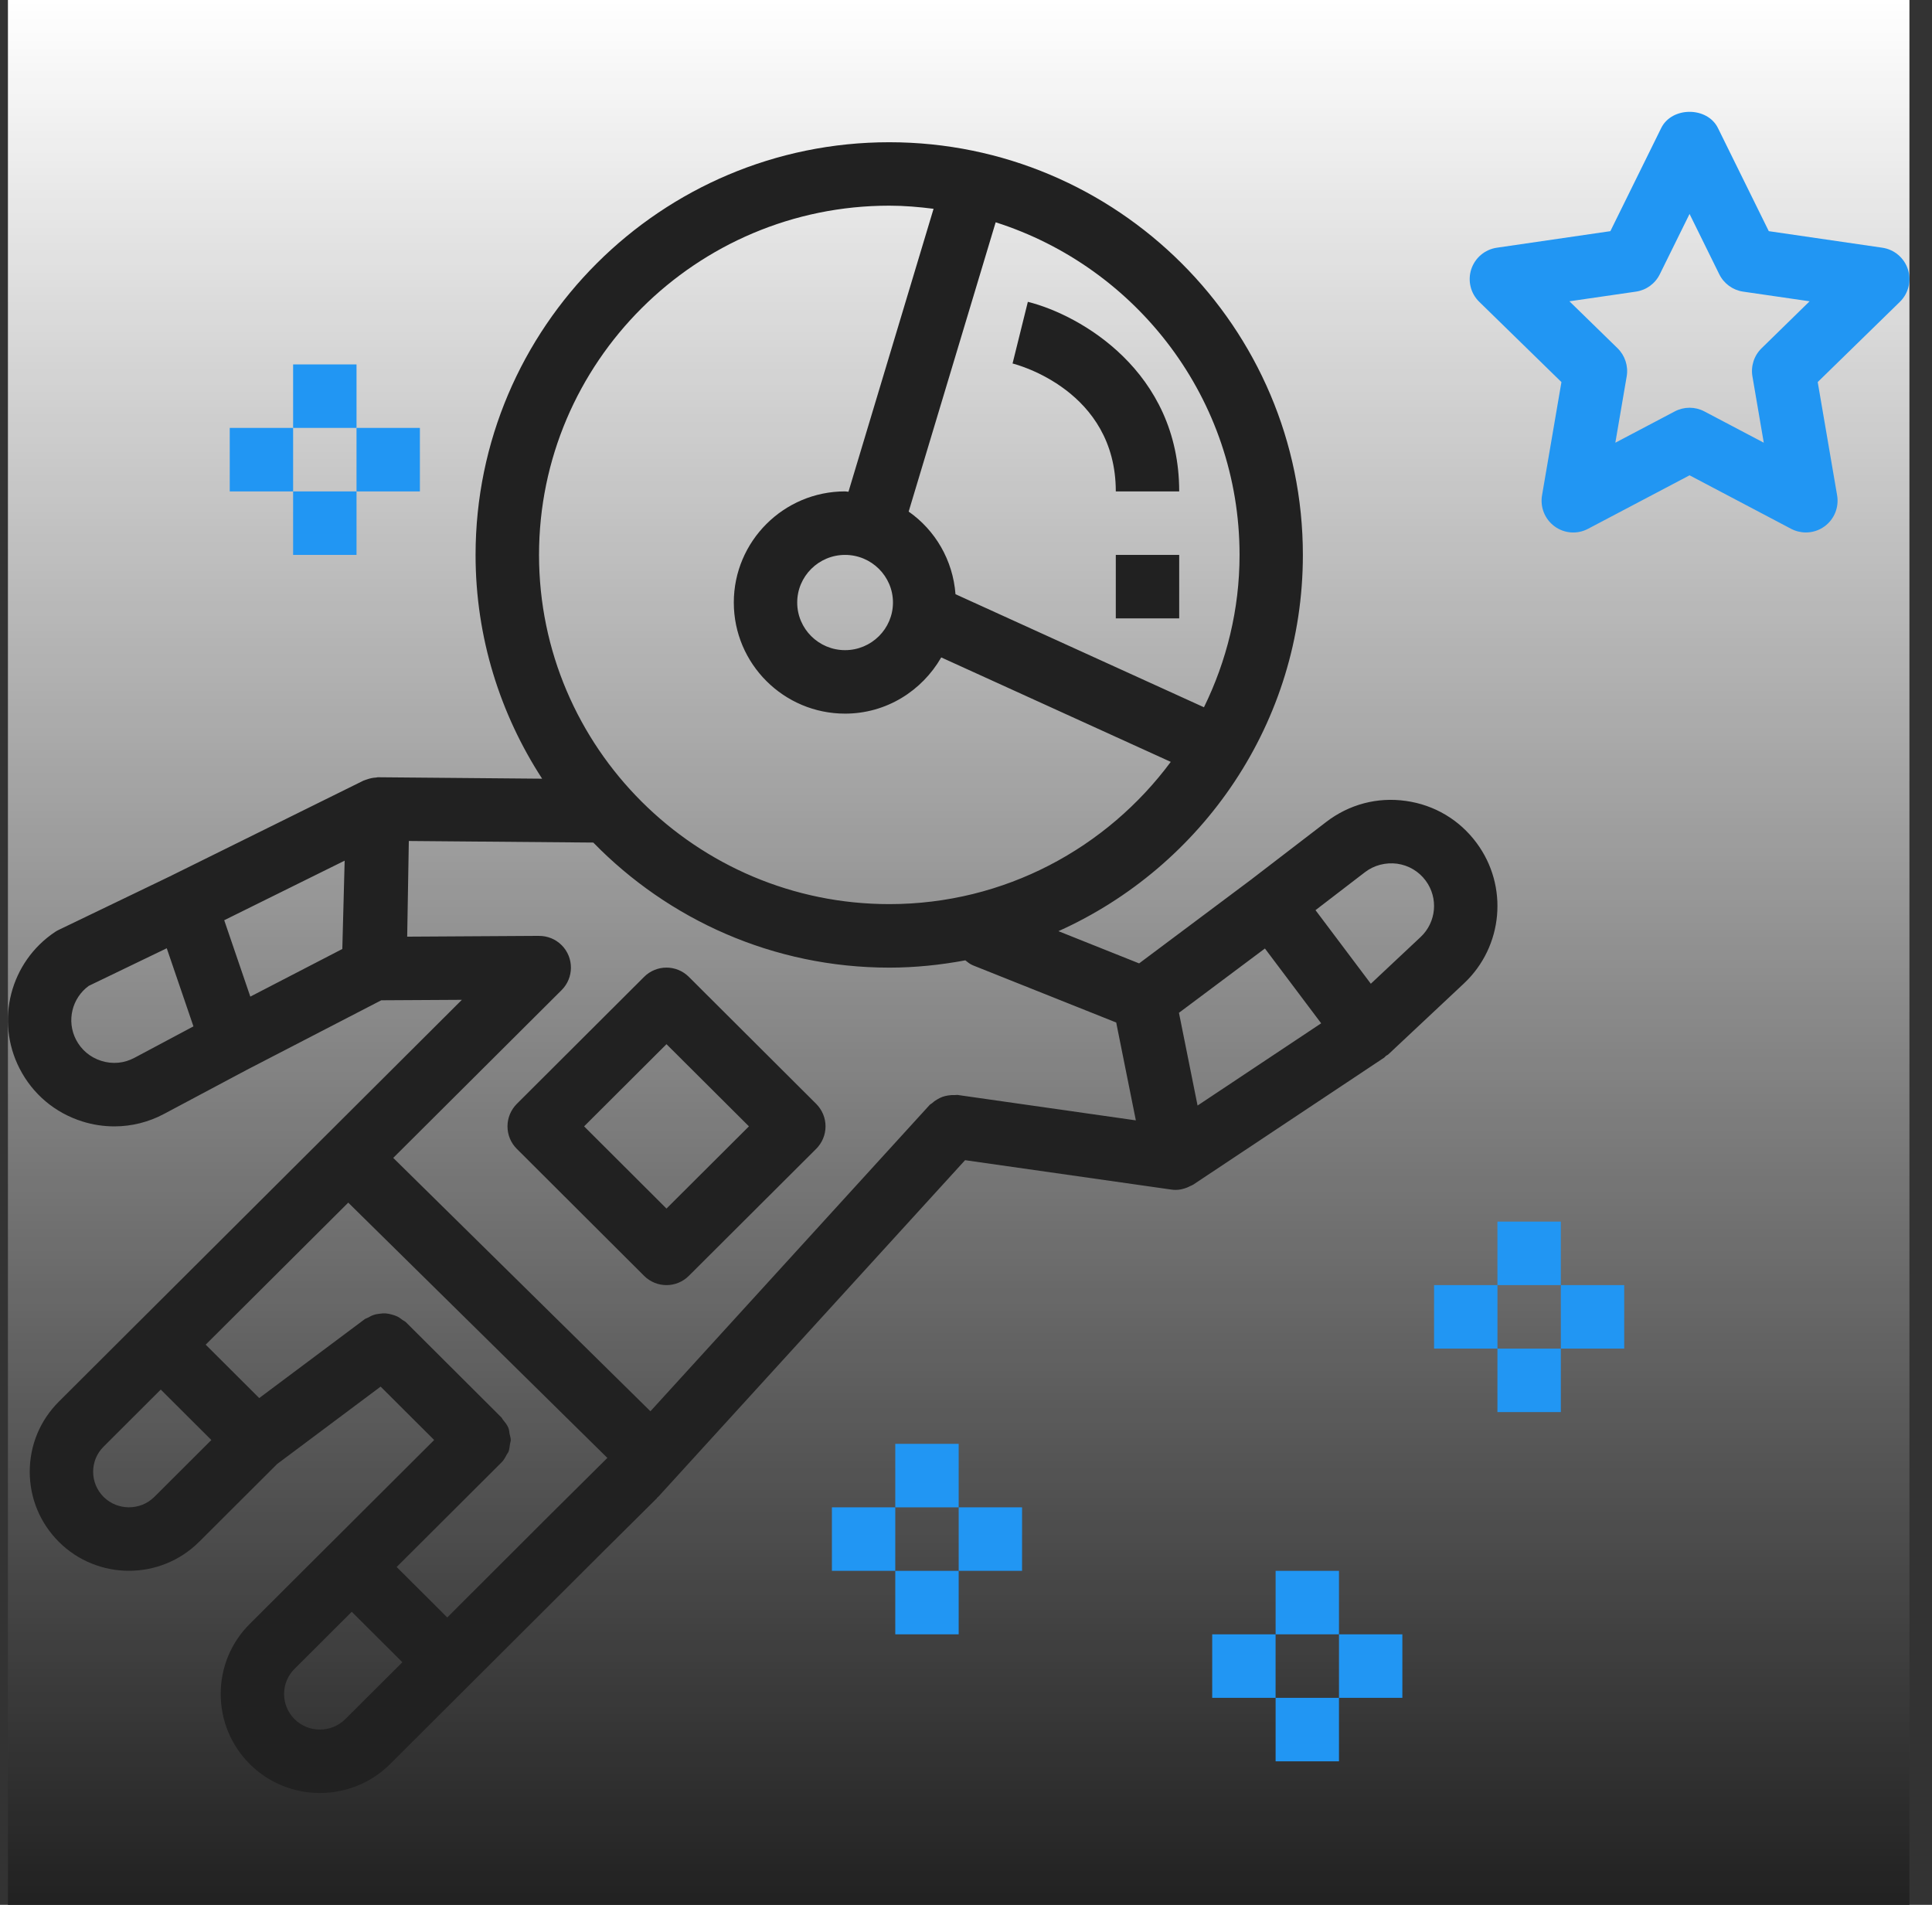<svg width="71" height="70" viewBox="0 0 71 70" fill="none" xmlns="http://www.w3.org/2000/svg">
<rect x="0" y="0" width="71" height="70" fill="#333333" stroke="none"/>
<g clip-path="url(#clip0)">
<rect x="0.291" width="69.88" height="70" fill="#212121"/>
<rect x="0.291" width="69.88" height="70" fill="url(#paint0_linear)"/>
<path d="M70.114 9.896C69.977 9.475 69.613 9.167 69.174 9.103L65.002 8.495L63.135 4.708C62.744 3.91 61.438 3.91 61.047 4.708L59.18 8.495L55.008 9.103C54.569 9.167 54.206 9.474 54.067 9.897C53.931 10.319 54.044 10.783 54.362 11.092L57.382 14.041L56.669 18.203C56.594 18.641 56.774 19.083 57.132 19.345C57.494 19.608 57.967 19.641 58.359 19.433L62.091 17.467L65.822 19.433C65.993 19.523 66.18 19.567 66.365 19.567C66.606 19.567 66.847 19.493 67.05 19.344C67.409 19.083 67.588 18.641 67.513 18.203L66.8 14.04L69.82 11.092C70.136 10.782 70.251 10.319 70.114 9.896ZM64.736 12.799C64.462 13.066 64.336 13.454 64.401 13.832L64.818 16.269L62.633 15.118C62.464 15.029 62.277 14.984 62.091 14.984C61.904 14.984 61.719 15.029 61.548 15.118L59.363 16.269L59.78 13.832C59.845 13.454 59.719 13.068 59.446 12.799L57.676 11.072L60.12 10.717C60.5 10.662 60.827 10.423 60.997 10.078L62.09 7.862L63.182 10.078C63.352 10.422 63.679 10.662 64.059 10.717L66.502 11.072L64.736 12.799Z" fill="#2196F3"/>
<path d="M57.36 44.892H55.03V47.226H57.36V44.892Z" fill="#2196F3"/>
<path d="M57.36 49.559H55.03V51.892H57.36V49.559Z" fill="#2196F3"/>
<path d="M59.689 47.226H57.36V49.559H59.689V47.226Z" fill="#2196F3"/>
<path d="M55.031 47.226H52.701V49.559H55.031V47.226Z" fill="#2196F3"/>
<path d="M49.207 57.726H46.878V60.059H49.207V57.726Z" fill="#2196F3"/>
<path d="M49.207 62.393H46.878V64.726H49.207V62.393Z" fill="#2196F3"/>
<path d="M51.536 60.059H49.207V62.393H51.536V60.059Z" fill="#2196F3"/>
<path d="M46.877 60.059H44.548V62.393H46.877V60.059Z" fill="#2196F3"/>
<path d="M35.231 53.059H32.901V55.393H35.231V53.059Z" fill="#2196F3"/>
<path d="M35.231 57.726H32.901V60.059H35.231V57.726Z" fill="#2196F3"/>
<path d="M37.56 55.392H35.231V57.726H37.56V55.392Z" fill="#2196F3"/>
<path d="M32.901 55.392H30.572V57.726H32.901V55.392Z" fill="#2196F3"/>
<path d="M13.102 13.392H10.772V15.725H13.102V13.392Z" fill="#2196F3"/>
<path d="M13.102 18.059H10.772V20.392H13.102V18.059Z" fill="#2196F3"/>
<path d="M15.431 15.725H13.102V18.059H15.431V15.725Z" fill="#2196F3"/>
<path d="M10.772 15.725H8.443V18.059H10.772V15.725Z" fill="#2196F3"/>
<path d="M54.262 30.974C53.634 30.126 52.713 29.58 51.667 29.433C50.616 29.283 49.58 29.56 48.741 30.203L46.007 32.301L46.006 32.303L41.862 35.403L38.897 34.219C44.184 31.843 47.88 26.545 47.88 20.394C47.88 12.031 41.061 5.227 32.679 5.227C24.296 5.227 17.477 12.031 17.477 20.394C17.477 23.425 18.382 26.244 19.923 28.616L13.888 28.563C13.884 28.563 13.881 28.563 13.877 28.563C13.858 28.563 13.843 28.573 13.826 28.574C13.711 28.578 13.598 28.602 13.487 28.642C13.459 28.652 13.43 28.658 13.403 28.671C13.389 28.677 13.375 28.678 13.361 28.685L6.301 32.176C6.3 32.176 6.299 32.176 6.299 32.178L2.164 34.169C2.118 34.189 2.072 34.216 2.026 34.246C0.378 35.345 -0.183 37.504 0.72 39.268C1.201 40.206 2.02 40.896 3.026 41.212C3.414 41.334 3.81 41.393 4.203 41.393C4.836 41.393 5.462 41.238 6.036 40.931L9.067 39.317L14.011 36.759L16.974 36.742L5.091 48.588C5.09 48.59 5.088 48.59 5.087 48.591L2.164 51.507C1.473 52.196 1.093 53.109 1.093 54.084C1.093 55.056 1.473 55.972 2.164 56.662C2.873 57.369 3.806 57.724 4.739 57.724C5.673 57.724 6.605 57.369 7.316 56.662L10.186 53.799L13.988 50.956L15.955 52.918L12.108 56.755C12.107 56.756 12.105 56.756 12.104 56.758L9.181 59.674C8.49 60.362 8.111 61.276 8.111 62.25C8.111 63.223 8.49 64.139 9.181 64.829C9.89 65.536 10.824 65.89 11.757 65.89C12.69 65.89 13.624 65.536 14.335 64.829L17.259 61.912L21.938 57.245C21.939 57.244 21.939 57.243 21.94 57.242L24.145 55.054L24.137 55.046C24.151 55.032 24.17 55.027 24.184 55.012L35.466 42.635L43.045 43.715C43.1 43.724 43.155 43.727 43.21 43.727C43.351 43.727 43.487 43.693 43.618 43.643C43.657 43.629 43.691 43.61 43.727 43.592C43.769 43.571 43.813 43.559 43.853 43.532L50.87 38.865C50.895 38.848 50.909 38.82 50.934 38.801C50.962 38.779 50.997 38.77 51.022 38.745L53.799 36.14C55.243 34.784 55.443 32.563 54.262 30.974ZM4.943 38.872C4.564 39.075 4.135 39.116 3.723 38.985C3.316 38.858 2.985 38.579 2.792 38.203C2.44 37.517 2.644 36.681 3.26 36.23L6.128 34.847L6.819 36.869L7.109 37.718L4.943 38.872ZM12.58 34.874L9.199 36.624L8.641 34.991L8.24 33.817L12.666 31.628L12.58 34.874ZM45.553 20.392C45.553 22.401 45.075 24.296 44.245 25.991L35.114 21.836C35.019 20.582 34.369 19.484 33.393 18.8L36.59 8.169C41.782 9.823 45.553 14.675 45.553 20.392ZM19.809 20.392C19.809 13.316 25.584 7.558 32.681 7.558C33.233 7.558 33.773 7.605 34.308 7.673L31.181 18.071C31.139 18.07 31.099 18.058 31.056 18.058C28.801 18.058 26.967 19.89 26.967 22.142C26.967 24.394 28.801 26.225 31.056 26.225C32.573 26.225 33.883 25.387 34.59 24.159L43.025 27.998C40.678 31.162 36.922 33.225 32.681 33.225C25.584 33.225 19.809 27.468 19.809 20.392ZM32.816 22.142C32.816 23.107 32.026 23.892 31.056 23.892C30.086 23.892 29.297 23.107 29.297 22.142C29.297 21.177 30.086 20.392 31.056 20.392C32.026 20.392 32.816 21.177 32.816 22.142ZM5.673 55.008C5.157 55.52 4.322 55.519 3.807 55.009C3.559 54.76 3.423 54.432 3.423 54.084C3.423 53.736 3.559 53.408 3.807 53.162L5.908 51.065L7.767 52.919L5.673 55.008ZM12.691 63.174C12.175 63.687 11.339 63.688 10.824 63.176C10.576 62.927 10.44 62.599 10.44 62.25C10.44 61.903 10.576 61.575 10.824 61.329L12.927 59.231L13.806 60.107L14.787 61.085L12.691 63.174ZM20.295 55.586C20.293 55.587 20.292 55.587 20.291 55.589L16.437 59.439L15.558 58.562L14.577 57.585L18.427 53.745C18.427 53.745 18.427 53.745 18.427 53.744C18.429 53.743 18.43 53.743 18.431 53.742C18.518 53.654 18.573 53.549 18.627 53.445C18.642 53.415 18.671 53.389 18.684 53.358C18.72 53.268 18.726 53.171 18.74 53.077C18.747 53.023 18.77 52.973 18.77 52.918C18.77 52.84 18.742 52.764 18.726 52.687C18.712 52.617 18.712 52.546 18.685 52.478C18.641 52.368 18.565 52.272 18.486 52.177C18.464 52.151 18.456 52.119 18.431 52.094C18.431 52.094 18.431 52.094 18.43 52.094C18.429 52.093 18.429 52.091 18.428 52.09L14.918 48.59C14.881 48.552 14.833 48.537 14.791 48.506C14.73 48.458 14.67 48.413 14.602 48.38C14.535 48.347 14.468 48.327 14.398 48.308C14.323 48.287 14.251 48.271 14.173 48.265C14.102 48.26 14.036 48.267 13.965 48.276C13.886 48.285 13.813 48.295 13.738 48.32C13.664 48.343 13.599 48.379 13.531 48.418C13.488 48.442 13.439 48.451 13.399 48.481L9.526 51.377L7.559 49.414L12.798 44.195L22.32 53.576L20.295 55.586ZM35.185 40.237C35.151 40.233 35.12 40.245 35.086 40.243C35.001 40.239 34.92 40.244 34.835 40.258C34.768 40.27 34.706 40.283 34.642 40.305C34.568 40.331 34.501 40.366 34.432 40.408C34.366 40.447 34.307 40.489 34.25 40.542C34.222 40.566 34.188 40.578 34.163 40.606L23.903 51.862L14.451 42.551L20.638 36.386C21.094 35.931 21.096 35.192 20.642 34.735C20.412 34.505 20.111 34.392 19.809 34.393V34.392L14.964 34.421L15.024 30.905L21.803 30.963C24.566 33.794 28.418 35.559 32.681 35.559C33.636 35.559 34.568 35.46 35.475 35.291C35.562 35.361 35.649 35.432 35.758 35.476L41.02 37.576L41.353 39.235L41.742 41.172L35.185 40.237ZM44.01 40.627L43.326 37.219L46.485 34.856L47.312 35.955L48.552 37.605L44.01 40.627ZM52.207 34.434L50.377 36.151L48.344 33.447L50.16 32.053C50.498 31.792 50.926 31.686 51.345 31.74C51.767 31.8 52.139 32.02 52.393 32.362C52.866 33 52.786 33.891 52.207 34.434Z" fill="#212121"/>
<path d="M29.994 40.565L25.314 35.898C24.861 35.445 24.125 35.445 23.671 35.898L18.993 40.565C18.774 40.786 18.65 41.082 18.65 41.392C18.65 41.703 18.772 42 18.993 42.219L23.671 46.886C23.898 47.112 24.196 47.226 24.493 47.226C24.79 47.226 25.088 47.112 25.314 46.886L29.994 42.219C30.213 42 30.338 41.703 30.338 41.392C30.338 41.082 30.214 40.784 29.994 40.565ZM24.493 44.413L21.465 41.392L24.493 38.372L27.523 41.392L24.493 44.413Z" fill="#212121"/>
<path d="M37.773 11.092L37.211 13.358C37.366 13.397 41.005 14.346 41.005 18.059H43.335C43.335 13.646 39.697 11.572 37.773 11.092Z" fill="#212121"/>
<path d="M43.335 20.392H41.005V22.725H43.335V20.392Z" fill="#212121"/>
</g>
<defs>
<linearGradient id="paint0_linear" x1="35.231" y1="0" x2="35.231" y2="70" gradientUnits="userSpaceOnUse">
<stop stop-color="white"/>
<stop offset="1" stop-color="white" stop-opacity="0"/>
</linearGradient>
<clipPath id="clip0">
<rect x="0.291" width="69.88" height="70" fill="white"/>
</clipPath>
</defs>
</svg>
